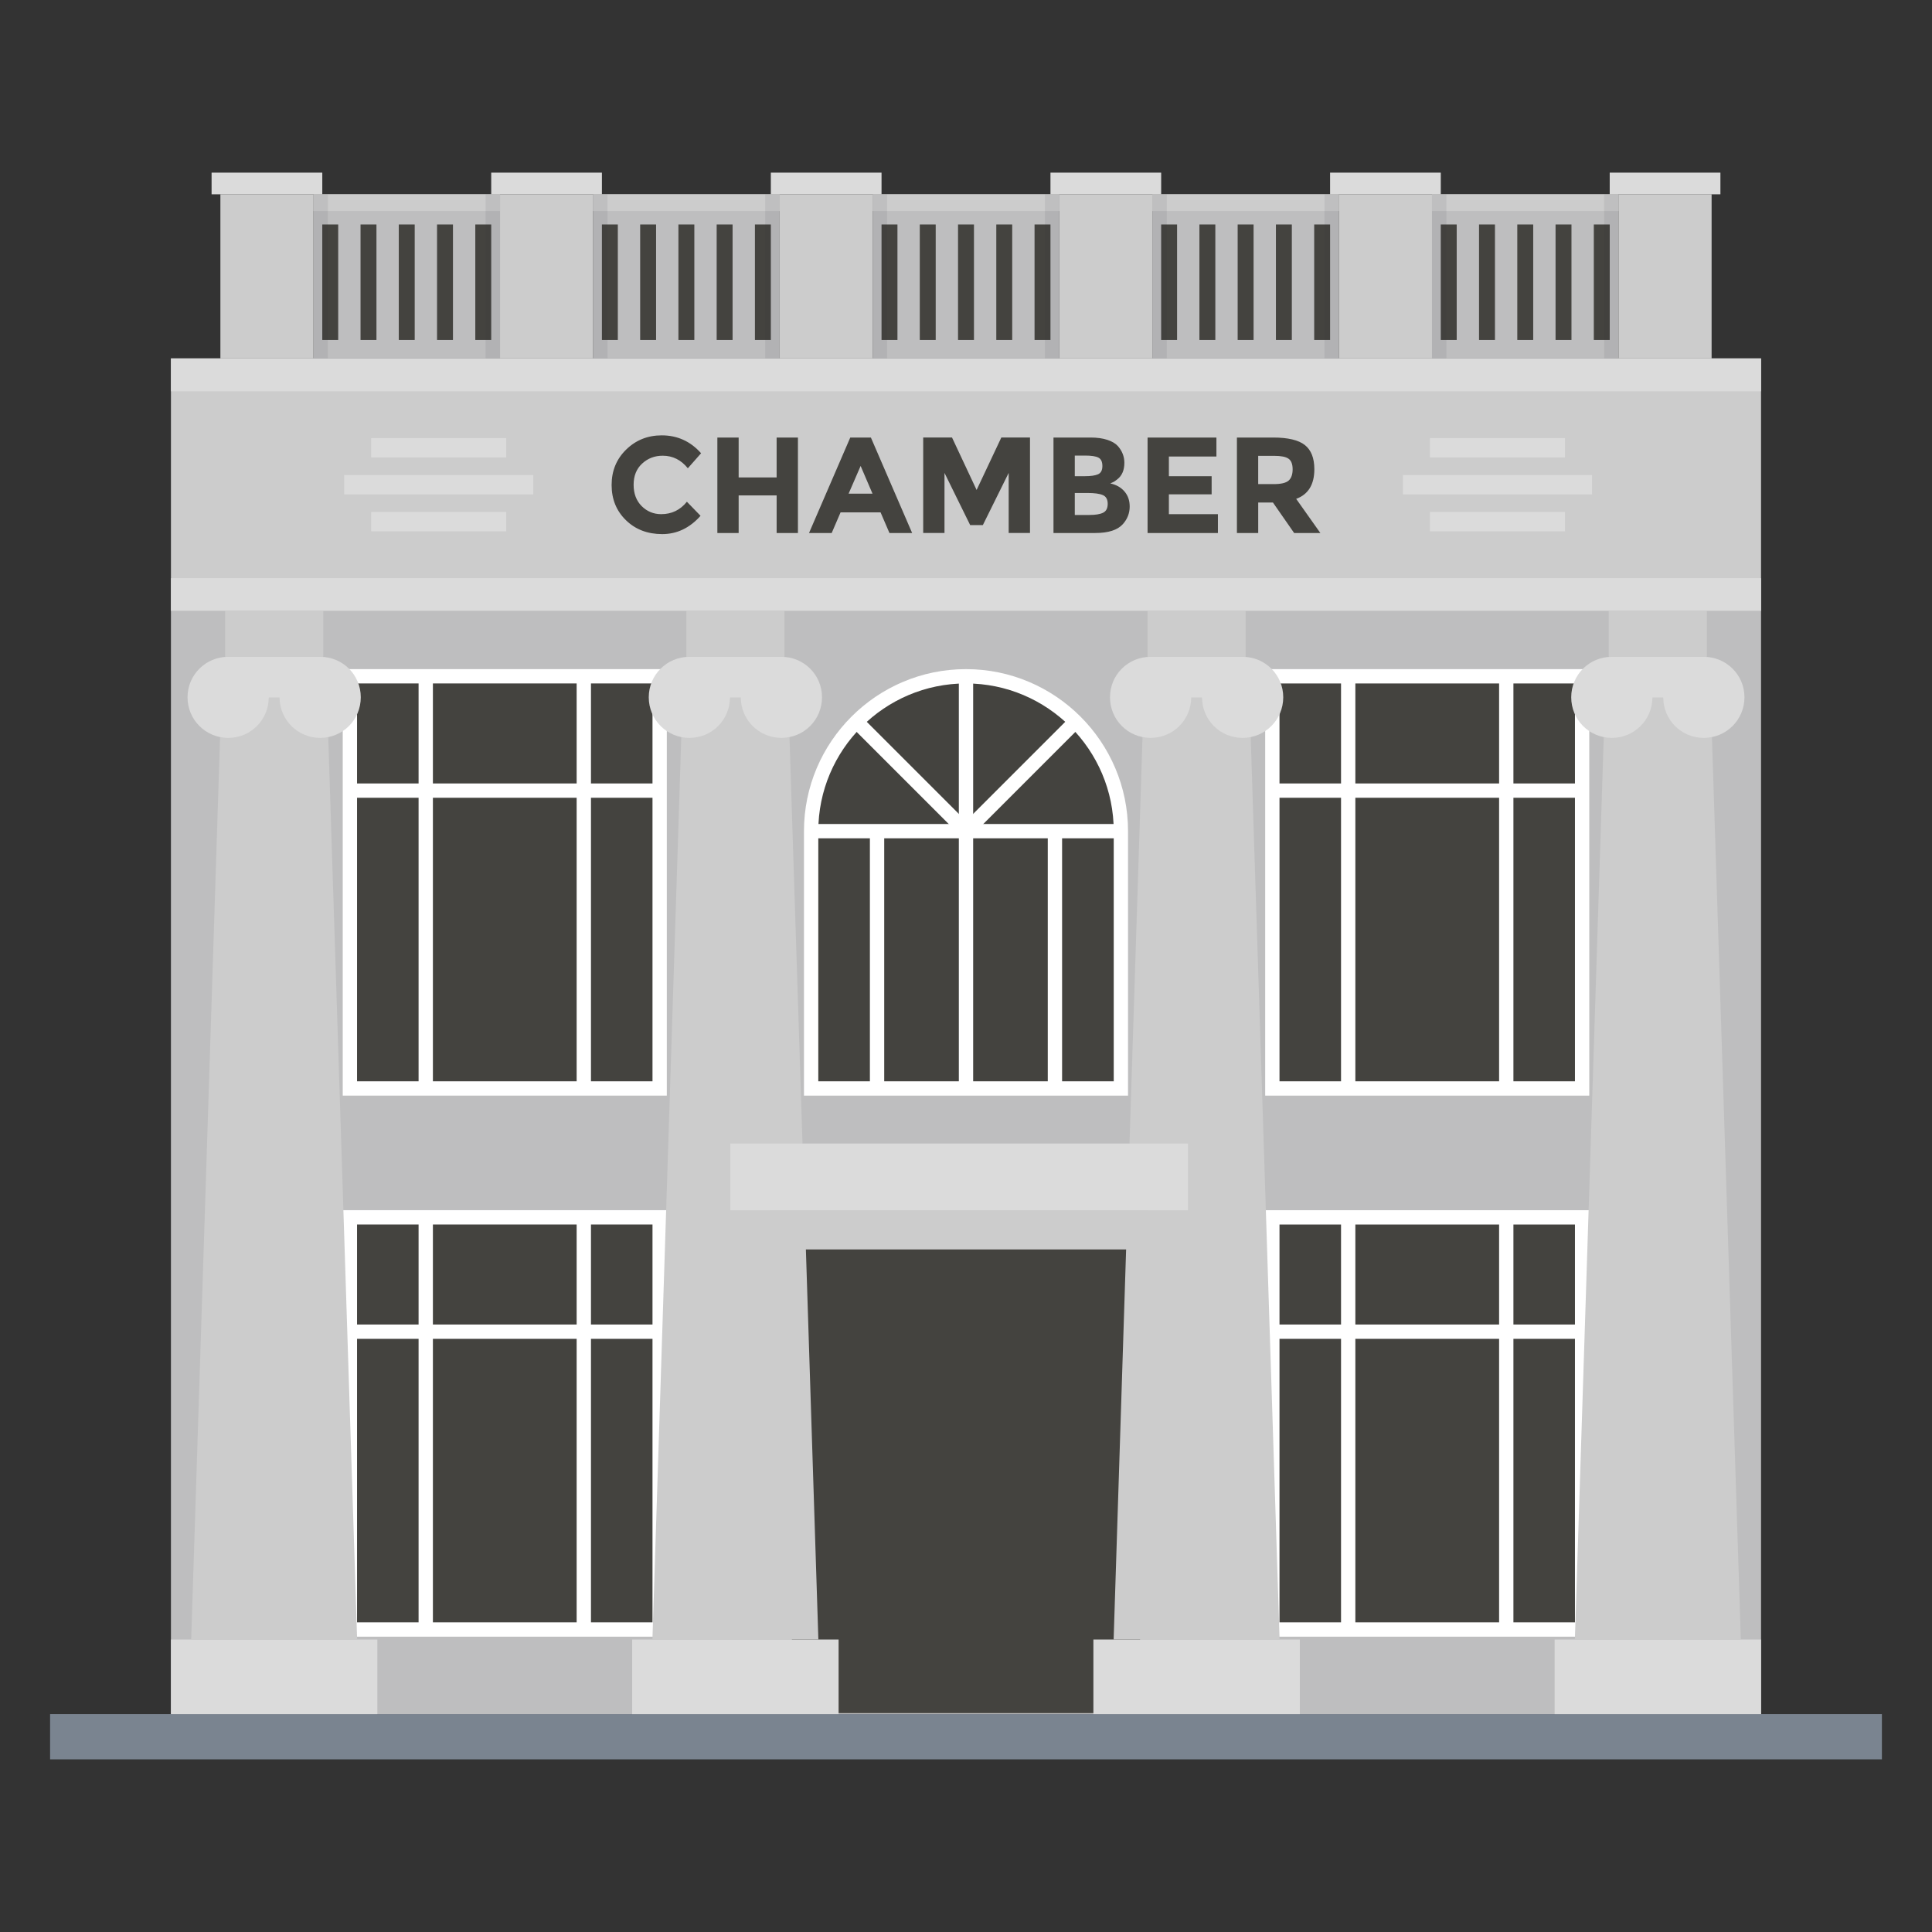 <svg xmlns="http://www.w3.org/2000/svg" id="chamber-house" enable-background="new 0 0 135 135" viewBox="0 0 135 135">
  <rect x="0" y="0" width="135" height="135" fill="#333333" stroke="none"/>
  <rect width="128" height="3.16" x="3.5" y="119.775" fill="#7a8490"></rect>
  <rect width="13.034" height="11.468" x="21.905" y="13.577" fill="#bebebf"></rect>
  <rect width="13.034" height="11.468" x="41.444" y="13.577" fill="#bebebf"></rect>
  <rect width="13.034" height="11.468" x="60.983" y="13.577" fill="#bebebf"></rect>
  <rect width="13.034" height="11.468" x="80.522" y="13.577" fill="#bebebf"></rect>
  <rect width="13.034" height="11.468" x="100.061" y="13.577" fill="#bebebf"></rect>
  <rect width="1.112" height="8.07" x="22.52" y="15.686" fill="#44433f"></rect>
  <rect width="1.112" height="8.07" x="25.193" y="15.686" fill="#44433f"></rect>
  <rect width="1.112" height="8.07" x="27.866" y="15.686" fill="#44433f"></rect>
  <rect width="1.112" height="8.07" x="30.539" y="15.686" fill="#44433f"></rect>
  <rect width="1.112" height="8.07" x="33.212" y="15.686" fill="#44433f"></rect>
  <rect width="1.112" height="8.07" x="42.059" y="15.686" fill="#44433f"></rect>
  <rect width="1.112" height="8.07" x="44.732" y="15.686" fill="#44433f"></rect>
  <rect width="1.112" height="8.07" x="47.405" y="15.686" fill="#44433f"></rect>
  <rect width="1.112" height="8.07" x="50.078" y="15.686" fill="#44433f"></rect>
  <rect width="1.112" height="8.07" x="52.751" y="15.686" fill="#44433f"></rect>
  <rect width="1.112" height="8.07" x="61.598" y="15.686" fill="#44433f"></rect>
  <rect width="1.112" height="8.07" x="64.271" y="15.686" fill="#44433f"></rect>
  <rect width="1.112" height="8.07" x="66.944" y="15.686" fill="#44433f"></rect>
  <rect width="1.112" height="8.07" x="69.617" y="15.686" fill="#44433f"></rect>
  <rect width="1.112" height="8.07" x="72.29" y="15.686" fill="#44433f"></rect>
  <rect width="1.112" height="8.07" x="81.137" y="15.686" fill="#44433f"></rect>
  <rect width="1.112" height="8.07" x="83.81" y="15.686" fill="#44433f"></rect>
  <rect width="1.112" height="8.07" x="86.483" y="15.686" fill="#44433f"></rect>
  <rect width="1.112" height="8.07" x="89.156" y="15.686" fill="#44433f"></rect>
  <rect width="1.112" height="8.07" x="91.83" y="15.686" fill="#44433f"></rect>
  <rect width="1.112" height="8.07" x="100.676" y="15.686" fill="#44433f"></rect>
  <rect width="1.112" height="8.07" x="103.349" y="15.686" fill="#44433f"></rect>
  <rect width="1.112" height="8.07" x="106.022" y="15.686" fill="#44433f"></rect>
  <rect width="1.112" height="8.07" x="108.696" y="15.686" fill="#44433f"></rect>
  <rect width="1.112" height="8.07" x="111.369" y="15.686" fill="#44433f"></rect>
  <rect width="13.034" height="1.168" x="21.905" y="13.577" fill="#ccc"></rect>
  <rect width="13.034" height="1.168" x="41.444" y="13.577" fill="#ccc"></rect>
  <rect width="13.034" height="1.168" x="60.983" y="13.577" fill="#ccc"></rect>
  <rect width="13.034" height="1.168" x="80.522" y="13.577" fill="#ccc"></rect>
  <rect width="13.034" height="1.168" x="100.061" y="13.577" fill="#ccc"></rect>
  <rect width="111.11" height="77.081" x="11.945" y="42.695" fill="#bebebf"></rect>
  <rect width="24.33" height="32.413" x="55.335" y="87.293" fill="#44433f"></rect>
  <path fill="#44433f" d="M78.322,58.078v17.978H56.678V58.078
						c0-5.977,4.845-10.822,10.822-10.822h0
						C73.477,47.256,78.322,52.101,78.322,58.078z"></path>
  <path fill="#fff" d="M78.822,76.557H56.178V58.078c0-6.243,5.079-11.322,11.322-11.322
						s11.322,5.079,11.322,11.322V76.557z M57.178,75.557h20.645V58.078
						c0-5.692-4.63-10.322-10.322-10.322s-10.322,4.63-10.322,10.322V75.557z"></path>
  <rect width="21.645" height="1" x="56.678" y="57.578" fill="#fff"></rect>
  <rect width="1" height="17.979" x="60.785" y="58.078" fill="#fff"></rect>
  <rect width="1" height="17.979" x="73.214" y="58.078" fill="#fff"></rect>
  <rect width="1" height="28.801" x="67" y="47.256" fill="#fff"></rect>
  <polygon fill="#fff" points="67.5 58.785 59.502 50.788 60.209 50.081 67.5 57.371 74.799 50.072 75.506 50.779"></polygon>
  <rect width="21.645" height="28.801" x="24.449" y="47.256" fill="#44433f"></rect>
  <path fill="#fff" d="M46.594,76.557H23.949V46.756H46.594V76.557z M24.949,75.557H45.594
							V47.756H24.949V75.557z"></path>
  <rect width="1" height="28.801" x="29.249" y="47.256" fill="#fff"></rect>
  <rect width="1" height="28.801" x="40.294" y="47.256" fill="#fff"></rect>
  <g>
    <rect width="21.645" height="1" x="24.449" y="54.745" fill="#fff"></rect>
  </g>
  <g>
    <rect width="21.645" height="28.801" x="24.449" y="85.063" fill="#44433f"></rect>
    <path fill="#fff" d="M46.594,114.364H23.949V84.563H46.594V114.364z M24.949,113.364H45.594
							V85.563H24.949V113.364z"></path>
    <rect width="1" height="28.801" x="29.249" y="85.063" fill="#fff"></rect>
    <rect width="1" height="28.801" x="40.294" y="85.063" fill="#fff"></rect>
    <g>
      <rect width="21.645" height="1" x="24.449" y="92.552" fill="#fff"></rect>
    </g>
  </g>
  <g>
    <rect width="21.645" height="28.801" x="88.906" y="47.256" fill="#44433f"></rect>
    <path fill="#fff" d="M111.051,76.557H88.406V46.756h22.645V76.557z M89.406,75.557h20.645
							V47.756H89.406V75.557z"></path>
    <rect width="1" height="28.801" x="93.706" y="47.256" fill="#fff"></rect>
    <rect width="1" height="28.801" x="104.751" y="47.256" fill="#fff"></rect>
    <g>
      <rect width="21.645" height="1" x="88.906" y="54.745" fill="#fff"></rect>
    </g>
    <g>
      <rect width="21.645" height="28.801" x="88.906" y="85.063" fill="#44433f"></rect>
      <path fill="#fff" d="M111.051,114.364H88.406V84.563h22.645V114.364z M89.406,113.364h20.645
							V85.563H89.406V113.364z"></path>
      <rect width="1" height="28.801" x="93.706" y="85.063" fill="#fff"></rect>
      <rect width="1" height="28.801" x="104.751" y="85.063" fill="#fff"></rect>
      <g>
        <rect width="21.645" height="1" x="88.906" y="92.552" fill="#fff"></rect>
      </g>
    </g>
  </g>
  <rect width="111.11" height="17.65" x="11.945" y="25.045" fill="#ccc"></rect>
  <rect width="1.007" height="11.468" x="21.905" y="13.577" fill="#2c2c34" opacity=".08"></rect>
  <rect width="1.007" height="11.468" x="33.932" y="13.577" fill="#2c2c34" opacity=".08"></rect>
  <rect width="1.007" height="11.468" x="41.444" y="13.577" fill="#2c2c34" opacity=".08"></rect>
  <rect width="1.007" height="11.468" x="53.471" y="13.577" fill="#2c2c34" opacity=".08"></rect>
  <rect width="1.007" height="11.468" x="60.983" y="13.577" fill="#2c2c34" opacity=".08"></rect>
  <rect width="1.007" height="11.468" x="73.01" y="13.577" fill="#2c2c34" opacity=".08"></rect>
  <rect width="1.007" height="11.468" x="80.522" y="13.577" fill="#2c2c34" opacity=".08"></rect>
  <rect width="1.007" height="11.468" x="92.549" y="13.577" fill="#2c2c34" opacity=".08"></rect>
  <rect width="1.007" height="11.468" x="100.061" y="13.577" fill="#2c2c34" opacity=".08"></rect>
  <rect width="1.007" height="11.468" x="112.088" y="13.577" fill="#2c2c34" opacity=".08"></rect>
  <g>
    <rect width="6.505" height="11.468" x="15.4" y="13.577" fill="#ccc"></rect>
    <rect width="7.735" height="1.513" x="14.785" y="12.064" fill="#dbdbdb"></rect>
  </g>
  <g>
    <rect width="6.505" height="11.468" x="34.939" y="13.577" fill="#ccc"></rect>
    <rect width="7.735" height="1.513" x="34.324" y="12.064" fill="#dbdbdb"></rect>
  </g>
  <g>
    <rect width="6.505" height="11.468" x="54.478" y="13.577" fill="#ccc"></rect>
    <rect width="7.735" height="1.513" x="53.863" y="12.064" fill="#dbdbdb"></rect>
  </g>
  <g>
    <rect width="6.505" height="11.468" x="74.017" y="13.577" fill="#ccc"></rect>
    <rect width="7.735" height="1.513" x="73.402" y="12.064" fill="#dbdbdb"></rect>
  </g>
  <g>
    <rect width="6.505" height="11.468" x="93.556" y="13.577" fill="#ccc"></rect>
    <rect width="7.735" height="1.513" x="92.941" y="12.064" fill="#dbdbdb"></rect>
  </g>
  <g>
    <rect width="6.505" height="11.468" x="113.095" y="13.577" fill="#ccc"></rect>
    <rect width="7.735" height="1.513" x="112.48" y="12.064" fill="#dbdbdb"></rect>
  </g>
  <rect width="111.11" height="2.297" x="11.945" y="40.398" fill="#dbdbdb"></rect>
  <rect width="111.11" height="2.297" x="11.945" y="25.045" fill="#dbdbdb"></rect>
  <g>
    <rect width="14.424" height="5.213" x="11.945" y="114.563" fill="#dbdbdb"></rect>
    <polygon fill="#ccc" points="24.955 114.563 22.828 48.101 15.486 48.101 13.359 114.563"></polygon>
    <path fill="#dbdbdb" d="M25.21,48.722c0,1.576-1.261,2.838-2.838,2.838
					c-1.565,0-2.826-1.25-2.838-2.826h-0.754
					c-0.011,1.576-1.261,2.826-2.838,2.826c-1.565,0-2.838-1.261-2.838-2.838
					c0-1.565,1.272-2.826,2.838-2.826h6.43
					C23.948,45.895,25.21,47.156,25.21,48.722z"></path>
    <rect width="6.856" height="3.203" x="15.729" y="42.695" fill="#ccc"></rect>
  </g>
  <g>
    <rect width="14.424" height="5.213" x="44.174" y="114.563" fill="#dbdbdb"></rect>
    <polygon fill="#ccc" points="57.184 114.563 55.057 48.101 47.714 48.101 45.588 114.563"></polygon>
    <path fill="#dbdbdb" d="M57.438,48.722c0,1.576-1.261,2.838-2.838,2.838
					c-1.565,0-2.826-1.25-2.838-2.826h-0.754
					c-0.011,1.576-1.261,2.826-2.838,2.826c-1.565,0-2.838-1.261-2.838-2.838
					c0-1.565,1.272-2.826,2.838-2.826h6.43
					C56.177,45.895,57.438,47.156,57.438,48.722z"></path>
    <rect width="6.856" height="3.203" x="47.958" y="42.695" fill="#ccc"></rect>
  </g>
  <g>
    <rect width="14.424" height="5.213" x="108.631" y="114.563" fill="#dbdbdb"></rect>
    <polygon fill="#ccc" points="110.045 114.563 112.172 48.101 119.514 48.101 121.641 114.563"></polygon>
    <path fill="#dbdbdb" d="M109.79,48.722c0,1.576,1.261,2.838,2.838,2.838
					c1.565,0,2.826-1.25,2.838-2.826h0.754c0.011,1.576,1.261,2.826,2.838,2.826
					c1.565,0,2.838-1.261,2.838-2.838c0-1.565-1.272-2.826-2.838-2.826h-6.43
					C111.052,45.895,109.79,47.156,109.79,48.722z"></path>
    <rect width="6.856" height="3.203" x="112.415" y="42.695" fill="#ccc"></rect>
  </g>
  <g>
    <rect width="14.424" height="5.213" x="76.402" y="114.563" fill="#dbdbdb"></rect>
    <polygon fill="#ccc" points="77.816 114.563 79.943 48.101 87.286 48.101 89.412 114.563"></polygon>
    <path fill="#dbdbdb" d="M77.562,48.722c0,1.576,1.261,2.838,2.838,2.838
					c1.565,0,2.826-1.25,2.838-2.826h0.754c0.011,1.576,1.261,2.826,2.838,2.826
					c1.565,0,2.838-1.261,2.838-2.838c0-1.565-1.272-2.826-2.838-2.826h-6.43
					C78.823,45.895,77.562,47.156,77.562,48.722z"></path>
    <rect width="6.856" height="3.203" x="80.186" y="42.695" fill="#ccc"></rect>
  </g>
  <g>
    <path fill="#44433f" d="M46.203 35.927c.732 0 1.33-.289 1.794-.868l.954.983c-.757.853-1.649 1.279-2.677 1.279-1.028 0-1.874-.325-2.539-.974-.665-.649-.998-1.468-.998-2.457 0-.989.339-1.815 1.017-2.476.678-.662 1.506-.993 2.486-.993 1.094 0 2.01.417 2.749 1.25l-.926 1.05c-.471-.585-1.056-.878-1.756-.878-.56 0-1.039.183-1.436.549s-.596.859-.596 1.479c0 .62.188 1.118.563 1.494C45.214 35.739 45.669 35.927 46.203 35.927zM54.268 30.573h1.488v6.671h-1.488V34.619H51.614v2.625h-1.488v-6.671H51.614v2.787h2.653V30.573zM62.151 37.244l-.62-1.441h-2.796l-.62 1.441h-1.584l2.882-6.671h1.441l2.882 6.671H62.151zM60.137 32.558l-.84 1.937h1.67L60.137 32.558zM70.482 33.044l-1.804 3.646h-.887l-1.794-3.646v4.199h-1.488v-6.671h2.014l1.718 3.665 1.727-3.665h2.004v6.671H70.482V33.044zM76.533 37.244h-2.92v-6.671h2.596c.452 0 .842.054 1.169.162.327.108.574.254.739.439.299.344.449.732.449 1.164 0 .522-.169.91-.506 1.165-.115.089-.194.145-.238.167-.045.022-.124.059-.239.11.414.089.743.275.988.558.245.283.367.635.367 1.055 0 .464-.159.875-.477 1.231C78.092 37.037 77.449 37.244 76.533 37.244zM75.102 33.274h.706c.414 0 .721-.044.921-.134.2-.089.301-.282.301-.577s-.092-.492-.277-.587c-.184-.096-.496-.143-.935-.143h-.716V33.274zM75.102 35.984h1.021c.426 0 .746-.053.959-.158.213-.105.32-.312.32-.621 0-.308-.113-.512-.339-.61-.226-.099-.587-.148-1.083-.148h-.878V35.984zM84.998 30.573v1.327h-3.321v1.374h2.987v1.269h-2.987v1.384h3.426v1.317h-4.915v-6.671H84.998zM91.841 32.787c0 1.069-.423 1.76-1.269 2.071l1.689 2.386h-1.832l-1.479-2.128h-1.031v2.128h-1.488v-6.671h2.529c1.037 0 1.777.175 2.219.525C91.62 31.448 91.841 32.011 91.841 32.787zM90.047 33.579c.184-.165.277-.428.277-.787 0-.36-.096-.606-.287-.74-.191-.134-.525-.2-1.002-.2h-1.117v1.975h1.088C89.516 33.827 89.862 33.744 90.047 33.579z"></path>
  </g>
  <g>
    <rect width="9.438" height="1.35" x="99.918" y="30.616" fill="#dbdbdb"></rect>
    <rect width="13.213" height="1.35" x="98.031" y="33.195" fill="#dbdbdb"></rect>
    <rect width="9.438" height="1.35" x="99.918" y="35.774" fill="#dbdbdb"></rect>
    <g>
      <rect width="9.438" height="1.35" x="25.936" y="30.616" fill="#dbdbdb"></rect>
      <rect width="13.213" height="1.35" x="24.049" y="33.195" fill="#dbdbdb"></rect>
      <rect width="9.438" height="1.35" x="25.936" y="35.774" fill="#dbdbdb"></rect>
    </g>
  </g>
  <rect width="31.977" height="4.66" x="51.032" y="79.906" fill="#dbdbdb"></rect>
  <rect width="26.482" height="2.73" x="53.779" y="84.563" fill="#ccc"></rect>
</svg>
